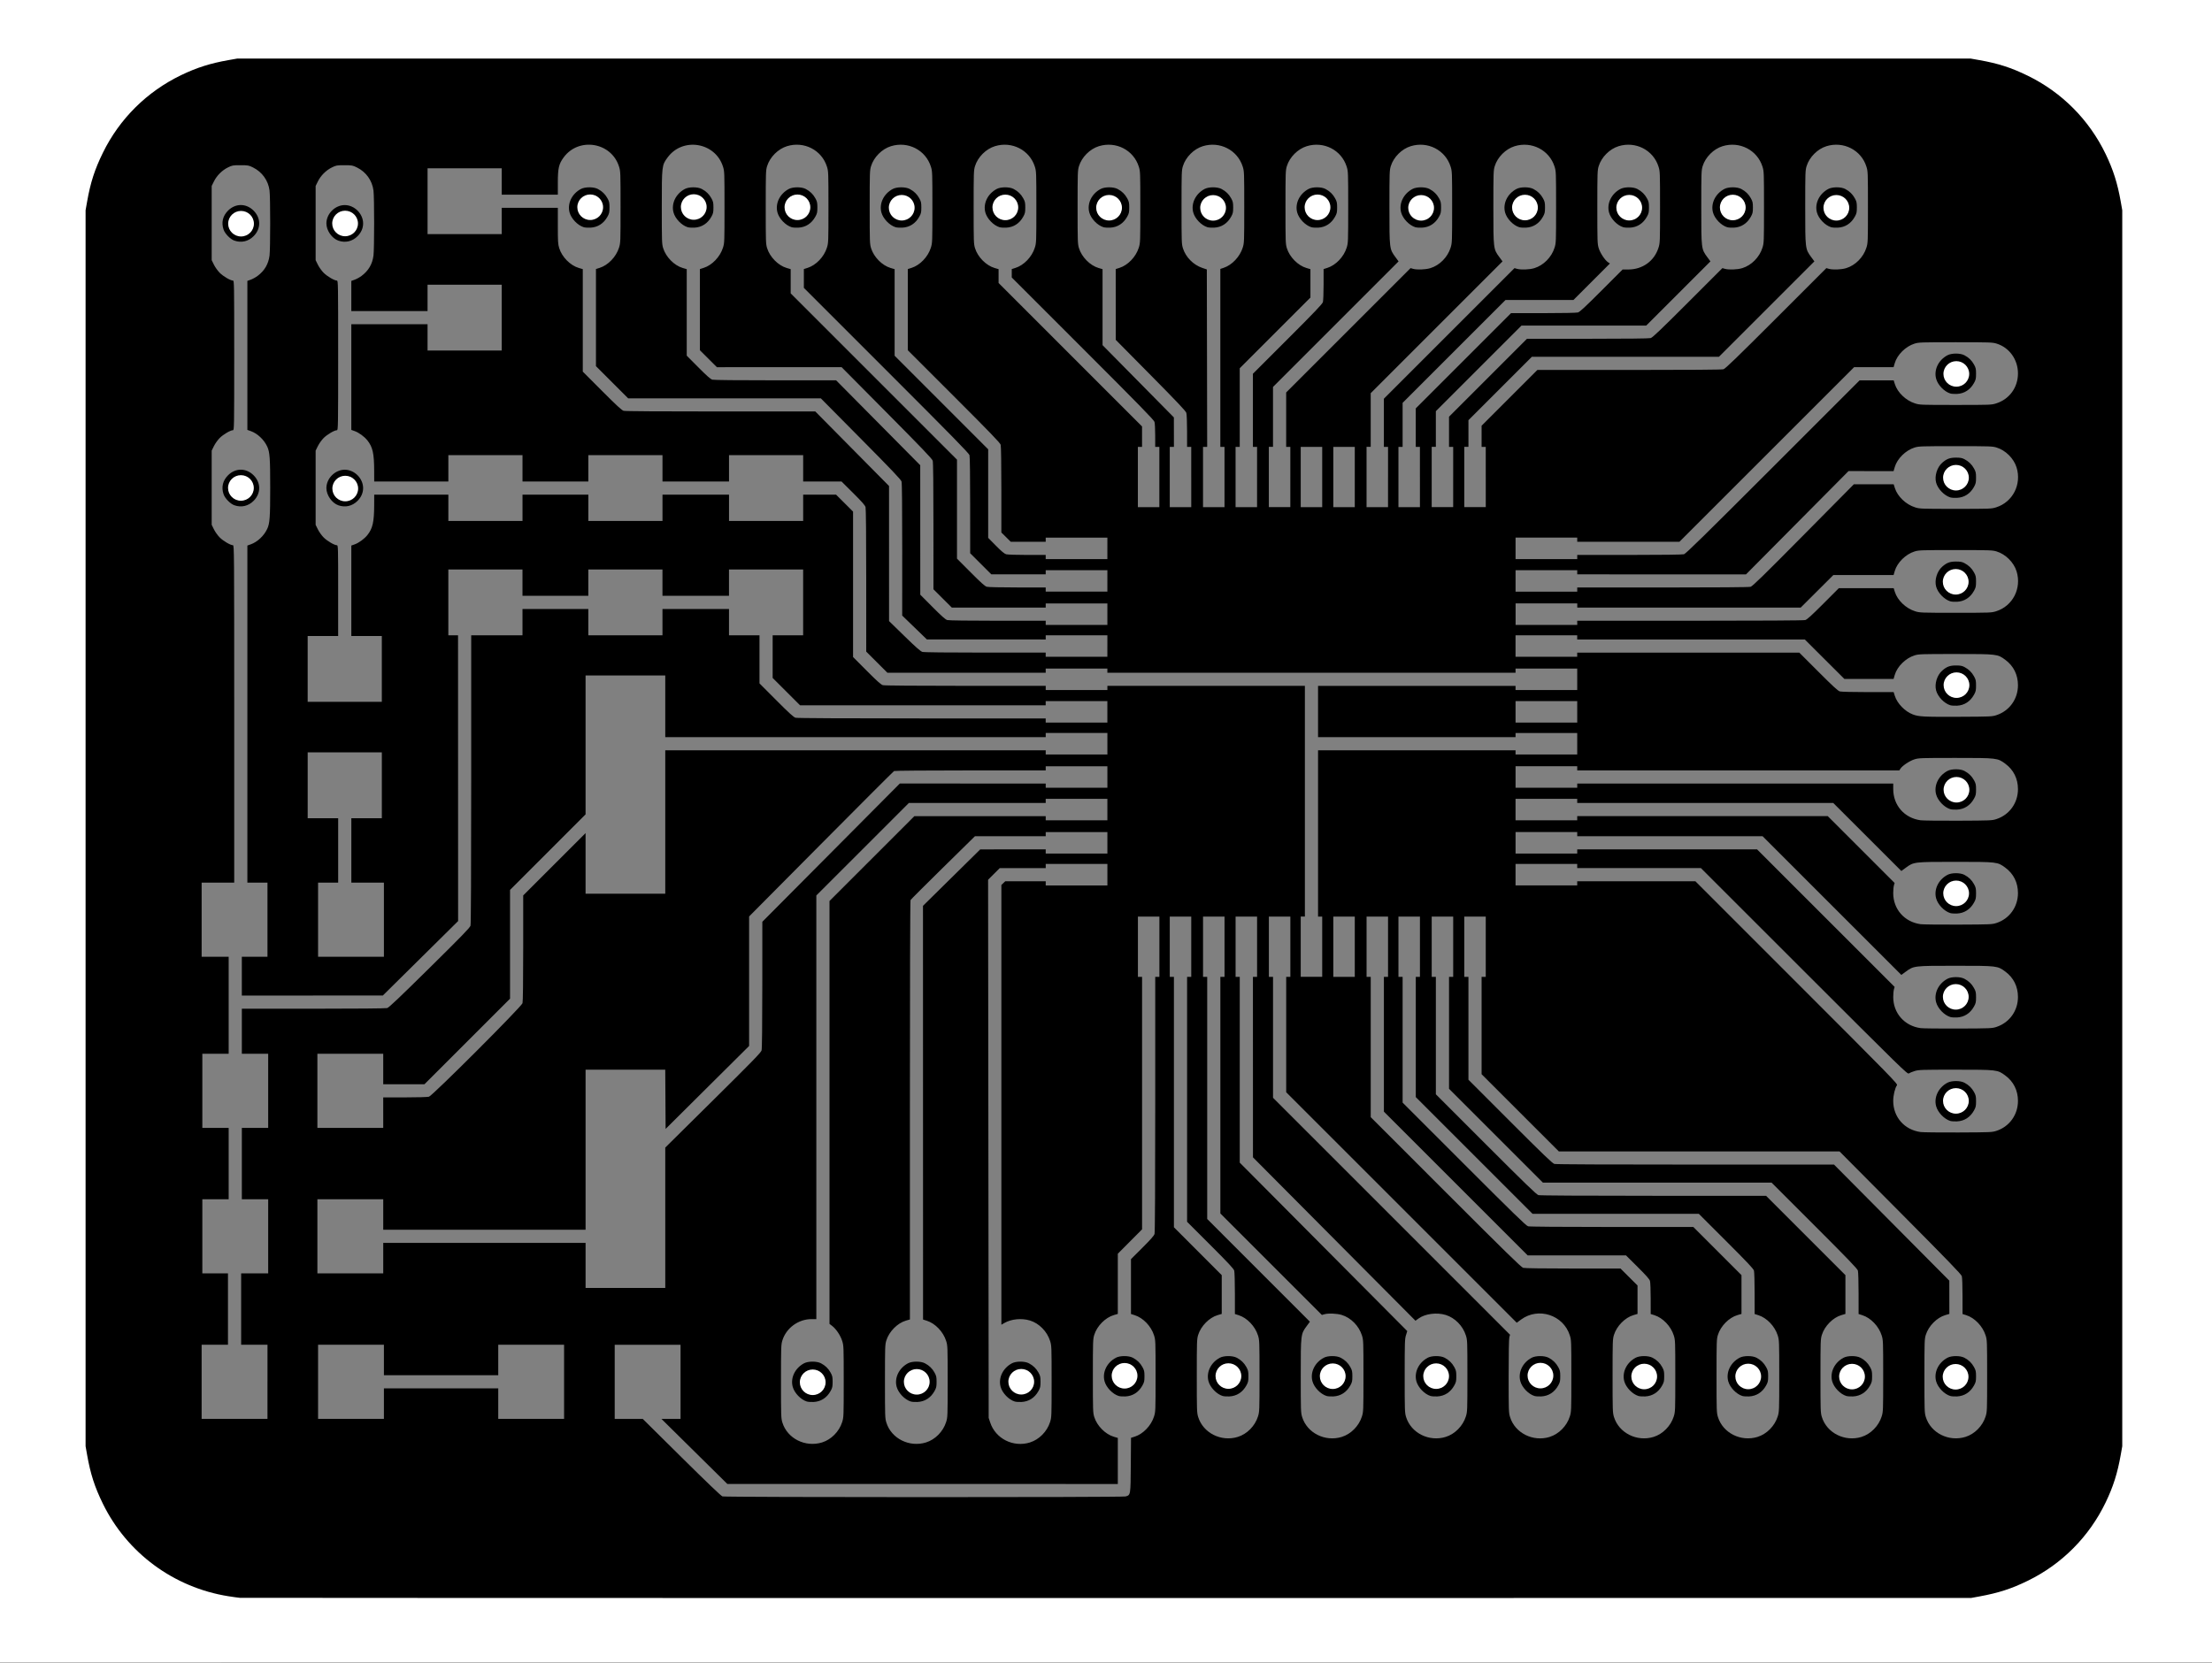 <?xml version="1.0" encoding="UTF-8" standalone="no"?>
<svg
   xmlns:dc="http://purl.org/dc/elements/1.1/"
   xmlns:cc="http://creativecommons.org/ns#"
   xmlns:rdf="http://www.w3.org/1999/02/22-rdf-syntax-ns#"
   xmlns:svg="http://www.w3.org/2000/svg"
   xmlns="http://www.w3.org/2000/svg"
   id="svg2"
   version="1.1"
   width="191.52"
   height="144"
   viewBox="0 0 191.52 144">
  <rect x="0" y="0" width="191.52" height="144" fill="#808080" stroke="none"/>
  <defs
     id="defs6" />
  <g
     id="g4406">
    <path
       id="path4151"
       d="m 0,72 0,-72 95.76,0 95.76,0 0,72 0,72 -95.76,0 L 0,144 0,72 Z m 97.456,57.597 c 0.437,-0.121 0.432,-0.092 0.452,-2.729 l 0.018,-2.348 0.318,-0.1 c 0.732,-0.231 1.424,-0.952 1.673,-1.742 0.132,-0.42 0.135,-0.484 0.135,-3.518 0,-3.034 -0.002,-3.098 -0.135,-3.518 -0.249,-0.791 -0.941,-1.512 -1.675,-1.743 l -0.32,-0.101 0,-2.375 0,-2.375 0.991,-0.989 c 0.728,-0.727 1.007,-1.045 1.05,-1.199 0.037,-0.133 0.059,-4.249 0.059,-11.235 l 3.4e-4,-11.025 0.18,0 0.18,0 0,-2.61 0,-2.61 -0.93,0 -0.93,0 0,2.61 0,2.61 0.18,0 0.18,0 0,10.933 0,10.933 -1.05,1.056 -1.05,1.056 0,2.606 0,2.606 -0.345,0.101 c -0.735,0.216 -1.458,0.946 -1.694,1.711 -0.114,0.37 -0.121,0.554 -0.121,3.558 0,3.003 0.006,3.188 0.121,3.558 0.236,0.765 0.959,1.495 1.694,1.711 l 0.345,0.101 0,1.995 0,1.995 -16.905,-0.002 -16.905,-0.002 -2.85,-2.815 -2.85,-2.815 0.825,-0.002 0.825,-0.002 0,-3.21 0,-3.21 -2.85,0 -2.85,0 0,3.21 0,3.21 1.215,0.001 1.215,0.002 3.36,3.327 c 2.208,2.186 3.422,3.346 3.54,3.383 0.262,0.082 34.611,0.086 34.906,0.004 z m -0.594,-8.698 c -0.529,-0.163 -1.082,-0.739 -1.228,-1.279 -0.209,-0.771 0.201,-1.619 0.983,-2.033 0.361,-0.192 1.105,-0.192 1.467,0 0.376,0.2 0.632,0.447 0.83,0.804 0.154,0.279 0.177,0.38 0.177,0.799 0,0.419 -0.022,0.52 -0.177,0.799 -0.325,0.587 -0.838,0.917 -1.473,0.948 -0.214,0.011 -0.475,-0.007 -0.578,-0.039 z m -25.689,4.023 c 0.796,-0.246 1.485,-0.943 1.743,-1.763 0.132,-0.42 0.135,-0.484 0.135,-3.518 0,-3.034 -0.002,-3.098 -0.135,-3.518 -0.15,-0.476 -0.526,-1.035 -0.875,-1.3 l -0.221,-0.168 0,-18.312 0,-18.312 3.675,-3.675 3.675,-3.675 5.685,0 5.685,0 0,0.18 0,0.18 2.67,0 2.67,0 0,-0.93 0,-0.93 -2.67,0 -2.67,0 0,0.18 0,0.18 -5.924,0 -5.925,0 -4.005,4.005 -4.006,4.005 0,18.345 0,18.344 -0.414,0 c -1.142,0 -2.194,0.77 -2.527,1.848 -0.112,0.363 -0.119,0.564 -0.119,3.552 0,3.003 0.006,3.188 0.121,3.558 0.428,1.386 1.988,2.169 3.432,1.723 z m -1.311,-3.543 c -0.529,-0.163 -1.082,-0.739 -1.228,-1.279 -0.209,-0.771 0.201,-1.619 0.983,-2.033 0.361,-0.192 1.105,-0.192 1.467,0 0.376,0.2 0.632,0.447 0.83,0.804 0.154,0.279 0.177,0.38 0.177,0.799 0,0.419 -0.022,0.52 -0.177,0.799 -0.325,0.587 -0.838,0.917 -1.473,0.948 -0.214,0.011 -0.475,-0.007 -0.578,-0.039 z m 10.311,3.543 c 0.796,-0.246 1.485,-0.943 1.743,-1.763 0.132,-0.42 0.135,-0.484 0.135,-3.518 0,-3.022 -0.003,-3.099 -0.133,-3.512 -0.249,-0.792 -0.943,-1.517 -1.671,-1.747 L 79.92,114.278 79.917,96.364 79.914,78.45 l 2.478,-2.444 2.478,-2.444 2.835,-0.001 2.835,-0.001 0,0.18 0,0.18 2.67,0 2.67,0 0,-0.93 0,-0.93 -2.67,0 -2.67,0 0,0.18 0,0.18 -3.064,0 -3.064,0 -2.761,2.715 c -1.519,1.493 -2.786,2.76 -2.816,2.816 -0.032,0.06 -0.054,7.497 -0.054,18.21 l 0,18.109 -0.351,0.103 c -0.732,0.215 -1.453,0.947 -1.69,1.715 -0.112,0.363 -0.119,0.564 -0.119,3.552 0,3.003 0.006,3.188 0.121,3.558 0.428,1.386 1.988,2.169 3.432,1.723 z m -1.311,-3.543 c -0.529,-0.163 -1.082,-0.739 -1.228,-1.279 -0.209,-0.771 0.201,-1.619 0.983,-2.033 0.361,-0.192 1.105,-0.192 1.467,0 0.376,0.2 0.632,0.447 0.83,0.804 0.154,0.279 0.177,0.38 0.177,0.799 0,0.419 -0.022,0.52 -0.177,0.799 -0.325,0.587 -0.838,0.917 -1.473,0.948 -0.214,0.011 -0.475,-0.007 -0.578,-0.039 z m 10.311,3.543 c 0.796,-0.246 1.485,-0.943 1.743,-1.763 0.132,-0.42 0.135,-0.484 0.135,-3.518 0,-3.022 -0.003,-3.099 -0.133,-3.512 -0.259,-0.823 -0.948,-1.523 -1.739,-1.767 -0.72,-0.222 -1.614,-0.135 -2.223,0.217 l -0.255,0.147 0,-19.041 0,-19.041 0.168,-0.161 0.168,-0.161 1.752,0 1.752,0 0,0.18 0,0.18 2.67,0 2.67,0 0,-0.93 0,-0.93 -2.67,0 -2.67,0 0,0.18 0,0.18 -1.991,0 -1.991,0 -0.504,0.504 -0.504,0.504 0.025,23.301 0.025,23.301 0.131,0.399 c 0.462,1.407 1.996,2.179 3.442,1.732 z m -1.311,-3.543 c -0.529,-0.163 -1.082,-0.739 -1.228,-1.279 -0.209,-0.771 0.201,-1.619 0.983,-2.033 0.361,-0.192 1.105,-0.192 1.467,0 0.376,0.2 0.632,0.447 0.83,0.804 0.154,0.279 0.177,0.38 0.177,0.799 0,0.419 -0.022,0.52 -0.177,0.799 -0.325,0.587 -0.838,0.917 -1.473,0.948 -0.214,0.011 -0.475,-0.007 -0.578,-0.039 z m 19.311,3.063 c 0.796,-0.246 1.485,-0.943 1.743,-1.763 0.132,-0.42 0.135,-0.484 0.135,-3.518 0,-3.022 -0.003,-3.099 -0.133,-3.512 -0.249,-0.792 -0.943,-1.517 -1.671,-1.747 l -0.326,-0.103 -6e-4,-1.774 c 0,-0.976 -0.027,-1.869 -0.059,-1.984 -0.045,-0.162 -0.522,-0.673 -2.07,-2.22 l -2.011,-2.01 0,-10.605 0,-10.605 0.18,0 0.18,0 0,-2.61 0,-2.61 -0.93,0 -0.93,0 0,2.61 0,2.61 0.18,0 0.18,0 0,10.843 0,10.843 2.07,2.073 2.07,2.073 0,1.679 0,1.679 -0.351,0.103 c -0.732,0.215 -1.453,0.947 -1.69,1.715 -0.112,0.363 -0.119,0.564 -0.119,3.552 0,3.003 0.006,3.188 0.121,3.558 0.428,1.386 1.988,2.169 3.432,1.723 z m -1.311,-3.543 c -0.529,-0.163 -1.082,-0.739 -1.228,-1.279 -0.209,-0.771 0.201,-1.619 0.983,-2.033 0.361,-0.192 1.105,-0.192 1.467,0 0.376,0.2 0.632,0.447 0.83,0.804 0.154,0.279 0.177,0.38 0.177,0.799 0,0.419 -0.022,0.52 -0.177,0.799 -0.325,0.587 -0.838,0.917 -1.473,0.948 -0.214,0.011 -0.475,-0.007 -0.578,-0.039 z m 10.311,3.543 c 0.796,-0.246 1.485,-0.943 1.743,-1.763 0.132,-0.42 0.135,-0.484 0.135,-3.518 0,-3.022 -0.003,-3.099 -0.133,-3.512 -0.259,-0.823 -0.948,-1.523 -1.739,-1.767 -0.428,-0.132 -1.166,-0.162 -1.518,-0.061 l -0.209,0.06 -4.395,-4.395 -4.395,-4.395 0,-10.245 0,-10.245 0.18,0 0.18,0 0,-2.61 0,-2.61 -0.93,0 -0.93,0 0,2.61 0,2.61 0.18,0 0.18,0 0,10.484 0,10.484 4.446,4.448 4.446,4.448 -0.275,0.374 c -0.518,0.703 -0.517,0.694 -0.517,4.323 0,3.003 0.006,3.188 0.121,3.558 0.428,1.386 1.988,2.169 3.432,1.723 z m -1.311,-3.543 c -0.529,-0.163 -1.082,-0.739 -1.228,-1.279 -0.209,-0.771 0.201,-1.619 0.983,-2.033 0.361,-0.192 1.105,-0.192 1.467,0 0.376,0.2 0.632,0.447 0.83,0.804 0.154,0.279 0.177,0.38 0.177,0.799 0,0.419 -0.022,0.52 -0.177,0.799 -0.325,0.587 -0.838,0.917 -1.473,0.948 -0.214,0.011 -0.475,-0.007 -0.578,-0.039 z m 10.311,3.543 c 0.796,-0.246 1.485,-0.943 1.743,-1.763 0.132,-0.42 0.135,-0.484 0.135,-3.518 0,-3.022 -0.003,-3.099 -0.133,-3.512 -0.259,-0.823 -0.948,-1.523 -1.739,-1.767 -0.781,-0.241 -1.783,-0.11 -2.361,0.308 l -0.263,0.19 -7.035,-7.075 -7.035,-7.075 -0.002,-7.815 -0.002,-7.815 0.18,0 0.18,0 0,-2.61 0,-2.61 -0.93,0 -0.93,0 0,2.61 0,2.61 0.18,0 0.18,0 0,8.045 0,8.045 7.251,7.293 7.251,7.293 -0.111,0.358 c -0.102,0.329 -0.111,0.609 -0.111,3.526 0,3.004 0.006,3.189 0.121,3.559 0.428,1.386 1.988,2.169 3.432,1.723 z m -1.311,-3.543 c -0.529,-0.163 -1.082,-0.739 -1.228,-1.279 -0.209,-0.771 0.201,-1.619 0.983,-2.033 0.361,-0.192 1.105,-0.192 1.467,0 0.376,0.2 0.632,0.447 0.83,0.804 0.154,0.279 0.177,0.38 0.177,0.799 0,0.419 -0.022,0.52 -0.177,0.799 -0.325,0.587 -0.838,0.917 -1.473,0.948 -0.214,0.011 -0.475,-0.007 -0.578,-0.039 z m 10.311,3.543 c 0.796,-0.246 1.485,-0.943 1.743,-1.763 0.132,-0.42 0.135,-0.484 0.135,-3.518 0,-3.022 -0.003,-3.099 -0.133,-3.512 -0.556,-1.768 -2.724,-2.472 -4.22,-1.371 l -0.374,0.276 -9.981,-9.981 -9.981,-9.981 0,-4.995 0,-4.995 0.18,0 0.18,0 0,-2.61 0,-2.61 -0.93,0 -0.93,0 0,2.61 0,2.61 0.18,0 0.18,0 0,5.235 0,5.235 10.26,10.261 10.26,10.261 -0.06,0.209 c -0.037,0.128 -0.06,1.441 -0.06,3.368 0,2.995 0.006,3.179 0.121,3.55 0.428,1.386 1.988,2.169 3.432,1.723 z m -1.311,-3.543 c -0.529,-0.163 -1.082,-0.739 -1.228,-1.279 -0.209,-0.771 0.201,-1.619 0.983,-2.033 0.361,-0.192 1.105,-0.192 1.467,0 0.376,0.2 0.632,0.447 0.83,0.804 0.154,0.279 0.177,0.38 0.177,0.799 0,0.419 -0.022,0.52 -0.177,0.799 -0.325,0.587 -0.838,0.917 -1.473,0.948 -0.214,0.011 -0.475,-0.007 -0.578,-0.039 z m 10.311,3.543 c 0.796,-0.246 1.485,-0.943 1.743,-1.763 0.132,-0.42 0.135,-0.484 0.135,-3.518 0,-3.022 -0.003,-3.099 -0.133,-3.512 -0.249,-0.792 -0.943,-1.517 -1.671,-1.747 l -0.326,-0.103 -6e-4,-1.324 c 0,-0.728 -0.027,-1.419 -0.059,-1.535 -0.044,-0.157 -0.319,-0.47 -1.069,-1.215 l -1.01,-1.004 -4.256,0 -4.256,0 -6.225,-6.225 -6.225,-6.225 0,-5.835 0,-5.835 0.18,0 0.18,0 0,-2.61 0,-2.61 -0.93,0 -0.93,0 0,2.61 0,2.61 0.18,0 0.18,0 0,6.074 0,6.074 6.495,6.497 c 5.156,5.157 6.538,6.509 6.705,6.555 0.127,0.036 1.826,0.059 4.319,0.059 l 4.109,6e-4 0.736,0.734 0.736,0.734 0,1.231 0,1.231 -0.351,0.103 c -0.732,0.215 -1.453,0.947 -1.69,1.715 -0.112,0.363 -0.119,0.564 -0.119,3.552 0,3.003 0.006,3.188 0.121,3.558 0.428,1.386 1.988,2.169 3.432,1.723 z m -1.311,-3.543 c -0.529,-0.163 -1.082,-0.739 -1.228,-1.279 -0.209,-0.771 0.201,-1.619 0.983,-2.033 0.361,-0.192 1.105,-0.192 1.467,0 0.376,0.2 0.632,0.447 0.83,0.804 0.154,0.279 0.177,0.38 0.177,0.799 0,0.419 -0.022,0.52 -0.177,0.799 -0.325,0.587 -0.838,0.917 -1.473,0.948 -0.214,0.011 -0.475,-0.007 -0.578,-0.039 z m 10.311,3.543 c 0.796,-0.246 1.485,-0.943 1.743,-1.763 0.132,-0.42 0.135,-0.484 0.135,-3.518 0,-3.022 -0.003,-3.099 -0.133,-3.512 -0.249,-0.792 -0.943,-1.517 -1.671,-1.747 l -0.326,-0.103 -6e-4,-1.774 c 0,-0.976 -0.027,-1.869 -0.059,-1.984 -0.045,-0.163 -0.587,-0.737 -2.416,-2.565 l -2.358,-2.355 -7.198,0 -7.198,0 -5.055,-5.055 -5.055,-5.055 0,-5.205 0,-5.205 0.18,0 0.18,0 0,-2.61 0,-2.61 -0.93,0 -0.93,0 0,2.61 0,2.61 0.18,0 0.18,0 0,5.444 0,5.444 5.325,5.327 c 4.215,4.217 5.369,5.339 5.535,5.385 0.131,0.037 2.853,0.059 7.26,0.059 l 7.05,6e-4 2.085,2.085 2.085,2.085 0,1.68 0,1.68 -0.351,0.103 c -0.732,0.215 -1.453,0.947 -1.69,1.715 -0.112,0.363 -0.119,0.564 -0.119,3.552 0,3.003 0.006,3.188 0.121,3.558 0.428,1.386 1.988,2.169 3.432,1.723 z m -1.311,-3.543 c -0.529,-0.163 -1.082,-0.739 -1.228,-1.279 -0.209,-0.771 0.201,-1.619 0.983,-2.033 0.361,-0.192 1.105,-0.192 1.467,0 0.376,0.2 0.632,0.447 0.83,0.804 0.154,0.279 0.177,0.38 0.177,0.799 0,0.419 -0.022,0.52 -0.177,0.799 -0.325,0.587 -0.838,0.917 -1.473,0.948 -0.214,0.011 -0.475,-0.007 -0.578,-0.039 z m 10.311,3.543 c 0.796,-0.246 1.485,-0.943 1.743,-1.763 0.132,-0.42 0.135,-0.484 0.135,-3.518 0,-3.022 -0.003,-3.099 -0.133,-3.512 -0.249,-0.792 -0.943,-1.517 -1.671,-1.747 l -0.326,-0.103 -6e-4,-1.774 c 0,-0.976 -0.027,-1.869 -0.059,-1.984 -0.046,-0.165 -0.851,-1.002 -3.766,-3.915 l -3.707,-3.705 -9.899,0 -9.899,0 -4.065,-4.065 -4.065,-4.065 0,-4.845 0,-4.845 0.18,0 0.18,0 0,-2.61 0,-2.61 -0.93,0 -0.93,0 0,2.61 0,2.61 0.18,0 0.18,0 0,5.084 0,5.084 4.335,4.337 c 3.419,3.421 4.379,4.349 4.545,4.396 0.133,0.037 3.799,0.059 9.96,0.059 l 9.75,6e-4 3.435,3.435 3.435,3.435 0,1.68 0,1.68 -0.351,0.103 c -0.732,0.215 -1.453,0.947 -1.69,1.715 -0.112,0.363 -0.119,0.564 -0.119,3.552 0,3.003 0.006,3.188 0.121,3.558 0.428,1.386 1.988,2.169 3.432,1.723 z m -1.311,-3.543 c -0.529,-0.163 -1.082,-0.739 -1.228,-1.279 -0.209,-0.771 0.201,-1.619 0.983,-2.033 0.361,-0.192 1.105,-0.192 1.467,0 0.376,0.2 0.632,0.447 0.83,0.804 0.154,0.279 0.177,0.38 0.177,0.799 0,0.419 -0.022,0.52 -0.177,0.799 -0.325,0.587 -0.838,0.917 -1.473,0.948 -0.214,0.011 -0.475,-0.007 -0.578,-0.039 z m 10.311,3.543 c 0.796,-0.246 1.485,-0.943 1.743,-1.763 0.132,-0.42 0.135,-0.484 0.135,-3.518 0,-3.022 -0.003,-3.099 -0.133,-3.512 -0.249,-0.792 -0.943,-1.517 -1.671,-1.747 l -0.326,-0.103 -6e-4,-1.534 c 0,-0.875 -0.027,-1.624 -0.062,-1.744 -0.048,-0.163 -1.238,-1.394 -5.325,-5.507 l -5.263,-5.297 -12.15,0.001 -12.15,0.002 -3.345,-3.345 -3.345,-3.345 0,-4.215 0,-4.215 0.18,0 0.18,0 0,-2.61 0,-2.61 -0.93,0 -0.93,0 0,2.61 0,2.61 0.18,0 0.18,0 0,4.454 0,4.454 3.615,3.617 c 2.84,2.842 3.66,3.63 3.825,3.676 0.134,0.037 4.58,0.058 12.21,0.056 l 12,-0.003 4.993,5.028 4.993,5.028 0.002,1.44 0.002,1.44 -0.351,0.103 c -0.732,0.215 -1.453,0.947 -1.69,1.715 -0.112,0.363 -0.119,0.564 -0.119,3.552 0,3.003 0.006,3.188 0.121,3.558 0.428,1.386 1.988,2.169 3.432,1.723 z m -1.311,-3.543 c -0.529,-0.163 -1.082,-0.739 -1.228,-1.279 -0.209,-0.771 0.201,-1.619 0.983,-2.033 0.361,-0.192 1.105,-0.192 1.467,0 0.376,0.2 0.632,0.447 0.83,0.804 0.154,0.279 0.177,0.38 0.177,0.799 0,0.419 -0.022,0.52 -0.177,0.799 -0.325,0.587 -0.838,0.917 -1.473,0.948 -0.214,0.011 -0.475,-0.007 -0.578,-0.039 z M 23.16,119.67 l 0,-3.21 -1.14,0 -1.14,0 0,-3.09 0,-3.09 1.17,0 1.17,0 0,-3.21 0,-3.21 -1.14,0 -1.14,0 0,-3.09 0,-3.09 1.14,0 1.14,0 0,-3.21 0,-3.21 -1.14,0 -1.14,0 0,-1.95 0,-1.95 6.195,0 c 3.695,0 6.275,-0.023 6.392,-0.057 0.145,-0.042 1.115,-0.962 3.674,-3.489 2.801,-2.765 3.489,-3.475 3.537,-3.648 0.039,-0.141 0.06,-4.564 0.06,-12.681 l 3.3e-4,-12.465 2.22,0 2.22,0 0,-1.14 0,-1.14 2.85,0 2.85,0 0,1.14 0,1.14 3.21,0 3.21,0 0,-1.14 0,-1.14 2.88,0 2.88,0 0,1.14 0,1.14 1.32,0 1.32,0 0,2.082 0,2.082 1.455,1.459 c 1.105,1.109 1.505,1.473 1.665,1.517 0.133,0.037 4.159,0.059 10.935,0.059 l 10.725,6e-4 0,0.18 0,0.18 2.67,0 2.67,0 0,-0.93 0,-0.93 -2.67,0 -2.67,0 0,0.18 0,0.18 -10.634,0 -10.634,0 -1.186,-1.184 -1.186,-1.184 0,-1.846 0,-1.846 1.32,0 1.32,0 0,-2.85 0,-2.85 -3.21,0 -3.21,0 0,1.14 0,1.14 -2.88,0 -2.88,0 0,-1.14 0,-1.14 -3.21,0 -3.21,0 0,1.14 0,1.14 -2.85,0 -2.85,0 0,-1.14 0,-1.14 -3.21,0 -3.21,0 0,2.85 0,2.85 0.42,0 0.42,0 0.003,12.375 0.003,12.375 -3.258,3.223 -3.258,3.223 -6.105,0.002 -6.105,10e-4 0,-1.68 0,-1.68 1.11,0 1.11,0 0,-3.21 0,-3.21 -0.87,0 -0.87,0 0,-14.596 0,-14.596 0.295,-0.105 c 0.577,-0.205 1.145,-0.739 1.424,-1.34 0.219,-0.472 0.258,-1.002 0.258,-3.563 0,-2.561 -0.038,-3.091 -0.258,-3.563 -0.279,-0.601 -0.846,-1.135 -1.424,-1.34 l -0.295,-0.105 0,-6.452 0,-6.452 0.295,-0.105 c 0.162,-0.058 0.431,-0.207 0.596,-0.331 0.598,-0.449 0.932,-1.021 1.028,-1.759 0.075,-0.578 0.075,-5.05 -3.6e-4,-5.633 -0.111,-0.866 -0.643,-1.608 -1.432,-1.996 -0.375,-0.185 -0.427,-0.194 -1.087,-0.194 -0.659,0 -0.711,0.009 -1.087,0.194 -0.504,0.248 -0.961,0.706 -1.209,1.209 l -0.194,0.394 0,3.213 0,3.213 0.194,0.394 c 0.107,0.218 0.332,0.532 0.503,0.703 0.305,0.305 0.928,0.67 1.143,0.67 0.107,0 0.11,0.227 0.11,6.48 0,6.253 -0.004,6.48 -0.11,6.48 -0.215,0 -0.838,0.366 -1.143,0.67 -0.171,0.171 -0.395,0.485 -0.503,0.703 l -0.194,0.394 0,3.213 0,3.213 0.194,0.394 c 0.107,0.218 0.332,0.532 0.503,0.703 0.305,0.305 0.928,0.67 1.143,0.67 0.107,0 0.11,0.463 0.11,14.61 l 0,14.61 -1.41,0 -1.41,0 0,3.21 0,3.21 1.17,0 1.17,0 0,4.2 0,4.2 -1.14,0 -1.14,0 0,3.21 0,3.21 1.14,0 1.14,0 0,3.09 0,3.09 -1.14,0 -1.14,0 0,3.21 0,3.21 1.11,0 1.11,0 0,3.09 0,3.09 -1.14,0 -1.14,0 0,3.21 0,3.21 2.85,0 2.85,0 0,-3.21 z M 20.292,43.759 c -0.351,-0.124 -0.812,-0.595 -0.935,-0.956 -0.207,-0.608 -0.072,-1.183 0.386,-1.641 0.646,-0.646 1.569,-0.646 2.214,0 0.646,0.646 0.646,1.569 0,2.214 -0.455,0.455 -1.063,0.595 -1.665,0.382 z m 0,-22.92 c -0.351,-0.124 -0.812,-0.595 -0.935,-0.956 -0.207,-0.608 -0.072,-1.183 0.386,-1.641 0.646,-0.646 1.569,-0.646 2.214,0 0.646,0.646 0.646,1.569 0,2.214 -0.455,0.455 -1.063,0.595 -1.665,0.382 z M 33.24,121.56 l 0,-1.32 4.95,0 4.95,0 0,1.32 0,1.32 2.85,0 2.85,0 0,-3.21 0,-3.21 -2.85,0 -2.85,0 0,1.32 0,1.32 -4.95,0 -4.95,0 0,-1.32 0,-1.32 -2.85,0 -2.85,0 0,3.21 0,3.21 2.85,0 2.85,0 0,-1.32 z m 24.36,-16.098 0,-6.078 4.138,-4.095 c 3.399,-3.363 4.149,-4.135 4.2,-4.317 0.04,-0.144 0.062,-2.139 0.064,-5.682 l 0.002,-5.46 5.953,-5.988 5.953,-5.988 6.315,0.003 6.315,0.003 0,0.18 0,0.18 2.67,0 2.67,0 0,-0.93 0,-0.93 -2.67,0 -2.67,0 0,0.18 0,0.18 -6.514,0 c -3.771,0 -6.556,0.023 -6.615,0.054 -0.056,0.03 -2.902,2.876 -6.326,6.325 l -6.225,6.27 0,5.607 0,5.607 -3.615,3.593 -3.615,3.593 -0.016,-2.565 -0.016,-2.565 -3.449,0 -3.449,0 0,6.93 0,6.93 -8.76,0 -8.76,0 0,-1.32 0,-1.32 -2.85,0 -2.85,0 0,3.21 0,3.21 2.85,0 2.85,0 0,-1.32 0,-1.32 8.76,0 8.76,0 0,1.95 0,1.95 3.45,0 3.45,0 0,-6.078 z m 115.269,-7.53 c 1.119,-0.371 1.851,-1.396 1.851,-2.591 0,-0.901 -0.384,-1.673 -1.093,-2.195 C 172.942,92.641 172.936,92.64 169.32,92.64 c -2.98,0 -3.19,0.007 -3.55,0.118 -0.21,0.065 -0.436,0.158 -0.501,0.207 -0.113,0.085 -0.579,-0.371 -9.06,-8.848 l -8.94,-8.937 -5.355,0 -5.355,0 0,-0.18 0,-0.18 -2.67,0 -2.67,0 0,0.93 0,0.93 2.67,0 2.67,0 0,-0.18 0,-0.18 5.115,0 5.115,0 8.772,8.775 c 8.322,8.325 8.768,8.781 8.683,8.894 -0.171,0.229 -0.325,0.869 -0.325,1.351 0,1.405 0.968,2.508 2.369,2.7 0.198,0.027 1.67,0.044 3.271,0.037 2.823,-0.012 2.922,-0.017 3.309,-0.145 z m -4.007,-0.853 c -0.529,-0.163 -1.082,-0.739 -1.228,-1.279 -0.209,-0.771 0.201,-1.619 0.983,-2.033 0.361,-0.192 1.105,-0.192 1.467,0 0.376,0.2 0.632,0.447 0.83,0.804 0.154,0.279 0.177,0.38 0.177,0.799 0,0.419 -0.022,0.52 -0.177,0.799 -0.325,0.587 -0.838,0.917 -1.473,0.948 -0.214,0.011 -0.475,-0.007 -0.578,-0.039 z M 33.18,96.36 l 0,-1.32 1.875,-6e-4 c 1.039,0 1.969,-0.026 2.085,-0.059 0.305,-0.085 8.012,-7.793 8.1,-8.1 0.038,-0.132 0.06,-1.905 0.06,-4.77 l 0,-4.561 2.7,-2.7 2.7,-2.7 0,2.625 0,2.625 3.45,0 3.45,0 0,-6.21 0,-6.21 16.47,0 16.47,0 0,0.18 0,0.18 2.67,0 2.67,0 0,-0.93 0,-0.93 -2.67,0 -2.67,0 0,0.18 0,0.18 -16.47,0 -16.47,0 0,-2.67 0,-2.67 -3.45,0 -3.45,0 0,6.014 0,6.014 -3.27,3.272 -3.27,3.272 0,4.709 0,4.709 -3.705,3.705 -3.705,3.705 -1.785,0 -1.785,0 0,-1.32 0,-1.32 -2.85,0 -2.85,0 0,3.21 0,3.21 2.85,0 2.85,0 0,-1.32 z m 139.689,-7.429 c 1.119,-0.371 1.851,-1.396 1.851,-2.591 0,-0.901 -0.384,-1.673 -1.093,-2.195 C 172.942,83.641 172.936,83.64 169.32,83.64 c -3.629,0 -3.619,-0.001 -4.323,0.517 l -0.374,0.275 -6.007,-6.006 -6.007,-6.006 -8.024,0 -8.024,0 0,-0.18 0,-0.18 -2.67,0 -2.67,0 0,0.93 0,0.93 2.67,0 2.67,0 0,-0.18 0,-0.18 7.785,0 7.785,0 5.955,5.955 5.955,5.955 -0.06,0.209 c -0.033,0.115 -0.06,0.416 -0.06,0.669 0,1.396 0.972,2.5 2.369,2.692 0.198,0.027 1.67,0.044 3.271,0.037 2.823,-0.012 2.922,-0.017 3.309,-0.145 z m -4.007,-0.853 c -0.529,-0.163 -1.082,-0.739 -1.228,-1.279 -0.209,-0.771 0.201,-1.619 0.983,-2.033 0.361,-0.192 1.105,-0.192 1.467,0 0.376,0.2 0.632,0.447 0.83,0.804 0.154,0.279 0.177,0.38 0.177,0.799 0,0.419 -0.022,0.52 -0.177,0.799 -0.325,0.587 -0.838,0.917 -1.473,0.948 -0.214,0.011 -0.475,-0.007 -0.578,-0.039 z M 114.48,81.99 l 0,-2.61 -0.18,0 -0.18,0 0,-7.2 0,-7.2 8.55,0 8.55,0 0,0.18 0,0.18 2.67,0 2.67,0 0,-0.93 0,-0.93 -2.67,0 -2.67,0 0,0.18 0,0.18 -8.55,0 -8.55,0 0,-2.22 0,-2.22 8.55,0 8.55,0 0,0.18 0,0.18 2.67,0 2.67,0 0,-0.93 0,-0.93 -2.67,0 -2.67,0 0,0.18 0,0.18 -17.67,0 -17.67,0 0,-0.18 0,-0.18 -2.67,0 -2.67,0 0,0.18 0,0.18 -6.854,0 -6.854,0 L 75.916,57.346 75,56.431 l -6e-4,-6.151 c 0,-3.826 -0.022,-6.231 -0.059,-6.362 -0.044,-0.157 -0.319,-0.47 -1.069,-1.215 L 72.862,41.7 l -1.661,0 -1.661,0 0,-1.14 0,-1.14 -3.21,0 -3.21,0 0,1.14 0,1.14 -2.88,0 -2.88,0 0,-1.14 0,-1.14 -3.21,0 -3.21,0 0,1.14 0,1.14 -2.85,0 -2.85,0 0,-1.14 0,-1.14 -3.21,0 -3.21,0 0,1.14 0,1.14 -3.21,0 -3.21,0 -0.002,-0.915 c -0.003,-1.518 -0.128,-2.075 -0.594,-2.653 -0.261,-0.324 -0.734,-0.669 -1.09,-0.796 l -0.295,-0.105 0,-4.576 0,-4.576 3.3,0 3.3,0 0,1.14 0,1.14 3.21,0 3.21,0 0,-2.85 0,-2.85 -3.21,0 -3.21,0 0,1.14 0,1.14 -3.3,0 -3.3,0 0,-1.306 0,-1.306 0.295,-0.105 c 0.162,-0.058 0.431,-0.207 0.596,-0.331 0.598,-0.449 0.932,-1.021 1.028,-1.759 0.075,-0.578 0.075,-5.05 -3.6e-4,-5.633 -0.111,-0.866 -0.643,-1.608 -1.432,-1.996 -0.375,-0.185 -0.427,-0.194 -1.087,-0.194 -0.659,0 -0.711,0.009 -1.087,0.194 -0.504,0.248 -0.961,0.706 -1.209,1.209 l -0.194,0.394 0,3.213 0,3.213 0.194,0.394 c 0.107,0.218 0.332,0.532 0.503,0.703 0.305,0.305 0.928,0.67 1.143,0.67 0.107,0 0.11,0.227 0.11,6.48 0,6.253 -0.004,6.48 -0.11,6.48 -0.215,0 -0.838,0.366 -1.143,0.67 -0.171,0.171 -0.395,0.485 -0.503,0.703 l -0.194,0.394 0,3.213 0,3.213 0.194,0.394 c 0.107,0.218 0.332,0.532 0.503,0.703 0.305,0.305 0.928,0.67 1.143,0.67 0.106,0 0.11,0.154 0.11,3.93 l 0,3.93 -1.32,0 -1.32,0 0,2.85 0,2.85 3.21,0 3.21,0 0,-2.85 0,-2.85 -1.32,0 -1.32,0 0,-3.916 0,-3.916 0.295,-0.105 c 0.355,-0.126 0.828,-0.472 1.09,-0.796 0.463,-0.575 0.59,-1.136 0.594,-2.623 l 0.002,-0.885 3.21,0 3.21,0 0,1.14 0,1.14 3.21,0 3.21,0 0,-1.14 0,-1.14 2.85,0 2.85,0 0,1.14 0,1.14 3.21,0 3.21,0 0,-1.14 0,-1.14 2.88,0 2.88,0 0,1.14 0,1.14 3.21,0 3.21,0 0,-1.14 0,-1.14 1.424,0 1.424,0 0.736,0.734 0.736,0.734 0,6.297 0,6.297 1.184,1.189 c 0.889,0.893 1.237,1.204 1.395,1.248 0.132,0.037 2.822,0.059 7.156,0.059 l 6.945,3.3e-4 0,0.18 0,0.18 2.67,0 2.67,0 0,-0.18 0,-0.18 8.55,0 8.55,0 0,9.99 0,9.99 -0.18,0 -0.18,0 0,2.61 0,2.61 0.93,0 0.93,0 0,-2.61 z M 29.292,43.759 C 28.735,43.562 28.26,42.877 28.26,42.27 c 0,-0.839 0.751,-1.59 1.59,-1.59 0.839,0 1.59,0.751 1.59,1.59 0,0.409 -0.166,0.791 -0.483,1.107 -0.455,0.455 -1.063,0.595 -1.665,0.382 z m 0,-22.92 C 28.735,20.642 28.26,19.957 28.26,19.35 c 0,-0.839 0.751,-1.59 1.59,-1.59 0.839,0 1.59,0.751 1.59,1.59 0,0.409 -0.166,0.791 -0.483,1.107 -0.455,0.455 -1.063,0.595 -1.665,0.382 z M 117.3,81.99 l 0,-2.61 -0.93,0 -0.93,0 0,2.61 0,2.61 0.93,0 0.93,0 0,-2.61 z m -84.06,-2.34 0,-3.21 -1.41,0 -1.41,0 0,-2.79 0,-2.79 1.32,0 1.32,0 0,-2.85 0,-2.85 -3.21,0 -3.21,0 0,2.85 0,2.85 1.32,0 1.32,0 0,2.79 0,2.79 -0.87,0 -0.87,0 0,3.21 0,3.21 2.85,0 2.85,0 0,-3.21 z m 139.629,0.281 C 173.988,79.56 174.72,78.535 174.72,77.34 c 0,-0.901 -0.384,-1.673 -1.093,-2.195 C 172.942,74.641 172.936,74.64 169.32,74.64 c -3.629,0 -3.619,-0.001 -4.323,0.517 l -0.374,0.275 -2.948,-2.946 -2.948,-2.946 -11.084,0 -11.084,0 0,-0.18 0,-0.18 -2.67,0 -2.67,0 0,0.93 0,0.93 2.67,0 2.67,0 0,-0.18 0,-0.18 10.845,0 10.845,0 2.895,2.895 2.895,2.895 -0.06,0.209 c -0.033,0.115 -0.06,0.416 -0.06,0.668 0,1.396 0.972,2.5 2.369,2.692 0.198,0.027 1.67,0.044 3.271,0.037 2.823,-0.012 2.922,-0.017 3.309,-0.145 z m -4.007,-0.853 c -0.529,-0.163 -1.082,-0.739 -1.228,-1.279 -0.209,-0.771 0.201,-1.619 0.983,-2.033 0.361,-0.192 1.105,-0.192 1.467,0 0.376,0.2 0.632,0.447 0.83,0.804 0.154,0.279 0.177,0.38 0.177,0.799 0,0.419 -0.022,0.52 -0.177,0.799 -0.325,0.587 -0.838,0.917 -1.473,0.948 -0.214,0.011 -0.475,-0.007 -0.578,-0.039 z m 4.007,-8.147 C 173.988,70.56 174.72,69.535 174.72,68.34 c 0,-0.901 -0.384,-1.673 -1.093,-2.195 C 172.942,65.641 172.936,65.64 169.32,65.64 c -3.003,0 -3.188,0.006 -3.558,0.121 -0.415,0.128 -1.046,0.547 -1.216,0.807 l -0.1,0.152 -13.943,0 -13.943,0 0,-0.18 0,-0.18 -2.67,0 -2.67,0 0,0.93 0,0.93 2.67,0 2.67,0 0,-0.18 0,-0.18 13.68,0 13.68,0 0,0.474 c 0,1.412 0.965,2.514 2.369,2.706 0.198,0.027 1.67,0.044 3.271,0.037 2.823,-0.012 2.922,-0.017 3.309,-0.145 z m -4.007,-0.853 c -0.529,-0.163 -1.082,-0.739 -1.228,-1.279 -0.209,-0.771 0.201,-1.619 0.983,-2.033 0.361,-0.192 1.105,-0.192 1.467,0 0.376,0.2 0.632,0.447 0.83,0.804 0.154,0.279 0.177,0.38 0.177,0.799 0,0.419 -0.022,0.52 -0.177,0.799 -0.325,0.587 -0.838,0.917 -1.473,0.948 -0.214,0.011 -0.475,-0.007 -0.578,-0.039 z M 136.56,61.65 l 0,-0.93 -2.67,0 -2.67,0 0,0.93 0,0.93 2.67,0 2.67,0 0,-0.93 z m 36.309,0.281 c 1.119,-0.371 1.851,-1.396 1.851,-2.591 0,-0.901 -0.384,-1.673 -1.093,-2.195 C 172.942,56.641 172.936,56.64 169.32,56.64 c -2.988,0 -3.189,0.007 -3.552,0.119 -0.768,0.237 -1.5,0.959 -1.715,1.69 l -0.103,0.351 -2.129,6e-5 -2.129,6e-5 -1.714,-1.71 -1.714,-1.71 -9.853,0 -9.853,0 0,-0.18 0,-0.18 -2.67,0 -2.67,0 0,0.93 0,0.93 2.67,0 2.67,0 0,-0.18 0,-0.18 9.615,0 9.615,0 1.65,1.651 c 1.257,1.258 1.7,1.665 1.86,1.71 0.119,0.033 1.169,0.059 2.434,0.059 l 2.224,3.6e-4 0.103,0.326 c 0.208,0.661 0.872,1.346 1.555,1.606 0.52,0.197 0.917,0.218 3.944,0.205 2.823,-0.012 2.922,-0.017 3.309,-0.145 z m -4.007,-0.853 c -0.529,-0.163 -1.082,-0.739 -1.228,-1.279 -0.154,-0.569 0.079,-1.328 0.529,-1.723 0.39,-0.342 0.662,-0.444 1.187,-0.444 0.382,0 0.532,0.028 0.733,0.134 0.376,0.2 0.632,0.447 0.83,0.804 0.154,0.279 0.177,0.38 0.177,0.799 0,0.419 -0.022,0.52 -0.177,0.799 -0.325,0.587 -0.838,0.917 -1.473,0.948 -0.214,0.011 -0.475,-0.007 -0.578,-0.039 z M 95.88,55.95 l 0,-0.93 -2.67,0 -2.67,0 0,0.18 0,0.18 -5.145,-0.002 -5.145,-10e-4 -1.068,-1.034 -1.068,-1.034 0.002,-5.7 c 0.001,-3.732 -0.019,-5.772 -0.059,-5.91 -0.047,-0.161 -0.865,-1.021 -3.525,-3.706 l -3.463,-3.496 -8.34,0.001 -8.34,10e-4 -1.395,-1.395 -1.395,-1.395 0,-4.205 0,-4.205 0.32,-0.101 c 0.734,-0.231 1.426,-0.952 1.675,-1.743 0.132,-0.42 0.135,-0.484 0.135,-3.518 0,-3.034 -0.002,-3.098 -0.135,-3.518 -0.661,-2.103 -3.481,-2.568 -4.79,-0.789 -0.419,0.569 -0.505,0.941 -0.505,2.183 l 0,1.044 -2.43,0 -2.43,0 0,-1.14 0,-1.14 -3.21,0 -3.21,0 0,2.85 0,2.85 3.21,0 3.21,0 0,-1.14 0,-1.14 2.43,0 2.43,0 0,1.554 c 0,1.38 0.013,1.597 0.119,1.939 0.237,0.768 0.959,1.5 1.69,1.715 l 0.351,0.103 6e-5,4.438 6e-5,4.438 1.665,1.669 c 1.273,1.276 1.714,1.682 1.875,1.727 0.132,0.037 3.267,0.058 8.4,0.056 l 8.19,-0.002 3.193,3.228 3.193,3.228 9e-4,5.85 9e-4,5.85 1.336,1.303 c 0.971,0.947 1.393,1.32 1.546,1.365 0.136,0.04 2.063,0.061 5.445,0.062 l 5.235,3.2e-4 0,0.18 0,0.18 2.67,0 2.67,0 0,-0.93 z M 50.542,19.678 c -0.529,-0.163 -1.082,-0.739 -1.228,-1.279 -0.209,-0.771 0.201,-1.619 0.983,-2.033 0.361,-0.192 1.105,-0.192 1.467,0 0.376,0.2 0.632,0.447 0.83,0.804 0.154,0.279 0.177,0.38 0.177,0.799 0,0.419 -0.022,0.52 -0.177,0.799 -0.325,0.587 -0.838,0.917 -1.473,0.948 -0.214,0.011 -0.475,-0.007 -0.578,-0.039 z M 95.88,53.19 l 0,-0.93 -2.67,0 -2.67,0 0,0.18 0,0.18 -4.064,0 -4.064,0 -0.796,-0.794 -0.796,-0.794 -6e-4,-5.461 c 0,-3.565 -0.022,-5.534 -0.062,-5.671 -0.048,-0.162 -0.959,-1.115 -3.975,-4.156 l -3.913,-3.946 -5.399,10e-4 -5.399,0.001 -0.736,-0.734 -0.736,-0.734 0,-3.515 0,-3.515 0.326,-0.103 c 0.728,-0.23 1.422,-0.955 1.671,-1.747 0.13,-0.413 0.133,-0.49 0.133,-3.512 0,-3.022 -0.003,-3.099 -0.133,-3.512 -0.663,-2.108 -3.481,-2.576 -4.792,-0.795 -0.504,0.686 -0.505,0.691 -0.505,4.307 0,2.988 0.007,3.189 0.119,3.552 0.237,0.768 0.959,1.5 1.69,1.715 l 0.351,0.103 6e-5,3.746 6e-5,3.746 1.004,1.01 c 0.745,0.75 1.058,1.025 1.215,1.069 0.131,0.036 2.213,0.058 5.461,0.056 l 5.25,-0.003 3.643,3.678 3.643,3.678 0.002,5.606 0.002,5.606 1.064,1.07 c 0.793,0.797 1.118,1.085 1.275,1.128 0.128,0.036 1.844,0.059 4.366,0.059 l 4.155,3.7e-4 0,0.18 0,0.18 2.67,0 2.67,0 0,-0.93 z M 59.542,19.678 c -0.529,-0.163 -1.082,-0.739 -1.228,-1.279 -0.209,-0.771 0.201,-1.619 0.983,-2.033 0.361,-0.192 1.105,-0.192 1.467,0 0.376,0.2 0.632,0.447 0.83,0.804 0.154,0.279 0.177,0.38 0.177,0.799 0,0.419 -0.022,0.52 -0.177,0.799 -0.325,0.587 -0.838,0.917 -1.473,0.948 -0.214,0.011 -0.475,-0.007 -0.578,-0.039 z M 136.56,53.94 l 0,-0.18 9.765,-3.6e-4 c 6.174,-2.4e-4 9.842,-0.022 9.975,-0.059 0.158,-0.044 0.544,-0.393 1.56,-1.41 l 1.349,-1.351 2.375,0 2.375,0 0.103,0.326 c 0.23,0.728 0.955,1.422 1.747,1.671 0.413,0.13 0.49,0.133 3.512,0.133 3.022,0 3.099,-0.003 3.512,-0.133 1.437,-0.452 2.221,-1.985 1.767,-3.455 -0.24,-0.778 -0.945,-1.482 -1.727,-1.723 -0.363,-0.112 -0.564,-0.119 -3.552,-0.119 -2.988,0 -3.189,0.007 -3.552,0.119 -0.768,0.237 -1.5,0.959 -1.715,1.69 l -0.103,0.351 -2.607,7e-5 -2.607,5e-5 -1.414,1.41 -1.414,1.41 -9.673,0 -9.673,0 0,-0.18 0,-0.18 -2.67,0 -2.67,0 0,0.93 0,0.93 2.67,0 2.67,0 0,-0.18 z m 32.302,-1.862 c -0.529,-0.163 -1.082,-0.739 -1.228,-1.279 -0.154,-0.569 0.079,-1.328 0.529,-1.723 0.39,-0.342 0.662,-0.444 1.187,-0.444 0.382,0 0.532,0.028 0.733,0.134 0.376,0.2 0.632,0.447 0.83,0.804 0.154,0.279 0.177,0.38 0.177,0.799 0,0.419 -0.022,0.52 -0.177,0.799 -0.325,0.587 -0.838,0.917 -1.473,0.948 -0.214,0.011 -0.475,-0.007 -0.578,-0.039 z M 95.88,50.31 l 0,-0.93 -2.67,0 -2.67,0 0,0.18 0,0.18 -2.354,0 -2.354,0 L 84.916,48.826 84,47.911 l -6e-4,-4.141 c 0,-2.519 -0.023,-4.223 -0.059,-4.351 -0.047,-0.167 -1.527,-1.678 -7.2,-7.35 l -7.141,-7.14 0,-0.814 0,-0.814 0.32,-0.101 c 0.734,-0.231 1.426,-0.952 1.675,-1.743 0.132,-0.42 0.135,-0.484 0.135,-3.518 0,-3.022 -0.003,-3.099 -0.133,-3.512 -0.452,-1.437 -1.985,-2.221 -3.455,-1.767 -0.778,0.24 -1.482,0.945 -1.723,1.727 -0.112,0.363 -0.119,0.564 -0.119,3.552 0,2.988 0.007,3.189 0.119,3.552 0.237,0.768 0.959,1.5 1.69,1.715 l 0.351,0.103 0,1.049 0,1.049 7.2,7.201 7.2,7.201 0,4.286 0,4.286 1.184,1.189 c 0.889,0.893 1.237,1.204 1.395,1.248 0.121,0.034 1.25,0.059 2.656,0.059 l 2.445,3.3e-4 0,0.18 0,0.18 2.67,0 2.67,0 0,-0.93 z M 68.542,19.678 c -0.529,-0.163 -1.082,-0.739 -1.228,-1.279 -0.209,-0.771 0.201,-1.619 0.983,-2.033 0.361,-0.192 1.105,-0.192 1.467,0 0.376,0.2 0.632,0.447 0.83,0.804 0.154,0.279 0.177,0.38 0.177,0.799 0,0.419 -0.022,0.52 -0.177,0.799 -0.325,0.587 -0.838,0.917 -1.473,0.948 -0.214,0.011 -0.475,-0.007 -0.578,-0.039 z M 136.56,51.06 l 0,-0.18 7.395,-3.6e-4 c 4.734,-2.4e-4 7.473,-0.022 7.611,-0.06 0.174,-0.048 1.054,-0.907 4.581,-4.47 l 4.365,-4.41 1.723,0 1.723,0 0.103,0.326 c 0.23,0.728 0.955,1.422 1.747,1.671 0.413,0.13 0.49,0.133 3.512,0.133 3.022,0 3.099,-0.003 3.512,-0.133 1.437,-0.452 2.221,-1.985 1.767,-3.455 C 174.359,39.704 173.654,39 172.872,38.759 172.509,38.647 172.308,38.64 169.32,38.64 c -2.988,0 -3.189,0.007 -3.552,0.119 -0.768,0.237 -1.5,0.959 -1.715,1.69 l -0.103,0.351 -1.95,-10e-4 -1.95,-0.001 -4.44,4.474 -4.44,4.474 -7.305,-0.003 -7.305,-0.003 0,-0.18 0,-0.18 -2.67,0 -2.67,0 0,0.93 0,0.93 2.67,0 2.67,0 0,-0.18 z m 32.302,-7.982 c -0.529,-0.163 -1.082,-0.739 -1.228,-1.279 -0.154,-0.569 0.079,-1.328 0.529,-1.723 0.39,-0.342 0.662,-0.444 1.187,-0.444 0.382,0 0.532,0.028 0.733,0.134 0.376,0.2 0.632,0.447 0.83,0.804 0.154,0.279 0.177,0.38 0.177,0.799 0,0.419 -0.022,0.52 -0.177,0.799 -0.325,0.587 -0.838,0.917 -1.473,0.948 -0.214,0.011 -0.475,-0.007 -0.578,-0.039 z M 95.88,47.49 l 0,-0.93 -2.67,0 -2.67,0 0,0.18 0,0.18 -1.513,0 -1.514,0 -0.406,-0.403 -0.407,-0.403 -6e-4,-3.692 c 0,-2.224 -0.024,-3.775 -0.059,-3.902 -0.046,-0.165 -0.91,-1.061 -4.05,-4.2 l -3.991,-3.99 0,-3.514 0,-3.514 0.32,-0.101 c 0.734,-0.231 1.426,-0.952 1.675,-1.743 0.132,-0.42 0.135,-0.484 0.135,-3.518 0,-3.022 -0.003,-3.099 -0.133,-3.512 -0.452,-1.437 -1.985,-2.221 -3.455,-1.767 -0.778,0.24 -1.482,0.945 -1.723,1.727 -0.112,0.363 -0.119,0.564 -0.119,3.552 0,3.003 0.006,3.188 0.121,3.558 0.236,0.765 0.959,1.495 1.694,1.711 l 0.345,0.101 0,3.749 0,3.749 4.05,4.052 4.05,4.052 0,3.834 0,3.834 0.672,0.681 c 0.481,0.487 0.733,0.698 0.885,0.74 0.117,0.033 0.935,0.059 1.818,0.059 l 1.605,3.4e-4 0,0.18 0,0.18 2.67,0 2.67,0 0,-0.93 z M 77.542,19.678 c -0.529,-0.163 -1.082,-0.739 -1.228,-1.279 -0.209,-0.771 0.201,-1.619 0.983,-2.033 0.361,-0.192 1.105,-0.192 1.467,0 0.376,0.2 0.632,0.447 0.83,0.804 0.154,0.279 0.177,0.38 0.177,0.799 0,0.419 -0.022,0.52 -0.177,0.799 -0.325,0.587 -0.838,0.917 -1.473,0.948 -0.214,0.011 -0.475,-0.007 -0.578,-0.039 z M 136.56,48.24 l 0,-0.18 4.515,-3.6e-4 c 2.763,-1.8e-4 4.596,-0.023 4.725,-0.059 0.167,-0.047 1.748,-1.597 7.71,-7.56 l 7.5,-7.501 1.474,0 1.474,0 0.103,0.326 c 0.23,0.728 0.955,1.422 1.747,1.671 0.413,0.13 0.49,0.133 3.512,0.133 3.022,0 3.099,-0.003 3.512,-0.133 1.145,-0.36 1.888,-1.382 1.888,-2.597 0,-1.198 -0.746,-2.241 -1.848,-2.581 -0.363,-0.112 -0.564,-0.119 -3.552,-0.119 -2.988,0 -3.189,0.007 -3.552,0.119 -0.768,0.237 -1.5,0.959 -1.715,1.69 l -0.103,0.351 -1.709,6e-5 -1.709,6e-5 -7.561,7.56 -7.561,7.56 -4.425,0 -4.425,0 0,-0.18 0,-0.18 -2.67,0 -2.67,0 0,0.93 0,0.93 2.67,0 2.67,0 0,-0.18 z m 32.302,-14.162 c -0.529,-0.163 -1.082,-0.739 -1.228,-1.279 -0.209,-0.771 0.201,-1.619 0.983,-2.033 0.361,-0.192 1.105,-0.192 1.467,0 0.376,0.2 0.632,0.447 0.83,0.804 0.154,0.279 0.177,0.38 0.177,0.799 0,0.419 -0.022,0.52 -0.177,0.799 -0.325,0.587 -0.838,0.917 -1.473,0.948 -0.214,0.011 -0.475,-0.007 -0.578,-0.039 z M 100.38,41.31 l 0,-2.61 -0.18,0 -0.18,0 -6e-4,-0.975 c 0,-0.536 -0.027,-1.069 -0.059,-1.185 -0.047,-0.167 -1.333,-1.484 -6.21,-6.36 L 87.6,24.03 l 0,-0.364 0,-0.364 0.32,-0.101 c 0.734,-0.231 1.426,-0.952 1.675,-1.743 C 89.728,21.038 89.73,20.974 89.73,17.94 89.73,14.918 89.727,14.841 89.597,14.428 89.145,12.991 87.612,12.207 86.142,12.661 85.364,12.901 84.66,13.606 84.419,14.388 84.307,14.751 84.3,14.952 84.3,17.94 c 0,3.003 0.006,3.188 0.121,3.558 0.236,0.765 0.959,1.495 1.694,1.711 l 0.345,0.101 0,0.599 0,0.599 6.21,6.211 6.21,6.211 0,0.885 0,0.885 -0.18,0 -0.18,0 0,2.61 0,2.61 0.93,0 0.93,0 0,-2.61 z M 86.542,19.678 c -0.529,-0.163 -1.082,-0.739 -1.228,-1.279 -0.209,-0.771 0.201,-1.619 0.983,-2.033 0.361,-0.192 1.105,-0.192 1.467,0 0.376,0.2 0.632,0.447 0.83,0.804 0.154,0.279 0.177,0.38 0.177,0.799 0,0.419 -0.022,0.52 -0.177,0.799 -0.325,0.587 -0.838,0.917 -1.473,0.948 -0.214,0.011 -0.475,-0.007 -0.578,-0.039 z M 103.14,41.31 l 0,-2.61 -0.18,0 -0.18,0 -6e-4,-1.365 c 0,-0.763 -0.028,-1.458 -0.062,-1.575 -0.047,-0.16 -0.78,-0.936 -3.088,-3.27 l -3.026,-3.06 -10e-4,-3.064 -0.001,-3.064 0.32,-0.101 c 0.734,-0.231 1.426,-0.952 1.675,-1.743 0.132,-0.42 0.135,-0.484 0.135,-3.518 0,-3.022 -0.003,-3.099 -0.133,-3.512 -0.452,-1.437 -1.985,-2.221 -3.455,-1.767 -0.778,0.24 -1.482,0.945 -1.723,1.727 -0.112,0.363 -0.119,0.564 -0.119,3.552 0,3.003 0.006,3.188 0.121,3.558 0.236,0.765 0.959,1.495 1.694,1.711 l 0.345,0.101 0,3.29 0,3.29 3.088,3.13 3.088,3.13 0.002,1.275 0.002,1.275 -0.18,0 -0.18,0 0,2.61 0,2.61 0.93,0 0.93,0 0,-2.61 z M 95.542,19.678 c -0.529,-0.163 -1.082,-0.739 -1.228,-1.279 -0.209,-0.771 0.201,-1.619 0.983,-2.033 0.361,-0.192 1.105,-0.192 1.467,0 0.376,0.2 0.632,0.447 0.83,0.804 0.154,0.279 0.177,0.38 0.177,0.799 0,0.419 -0.022,0.52 -0.177,0.799 -0.325,0.587 -0.838,0.917 -1.473,0.948 -0.214,0.011 -0.475,-0.007 -0.578,-0.039 z M 106.02,41.31 l 0,-2.61 -0.18,0 -0.18,0 0,-7.705 0,-7.705 0.294,-0.098 c 0.715,-0.238 1.397,-0.958 1.641,-1.734 0.132,-0.42 0.135,-0.484 0.135,-3.518 0,-3.022 -0.003,-3.099 -0.133,-3.512 -0.452,-1.437 -1.985,-2.221 -3.455,-1.767 -0.778,0.24 -1.482,0.945 -1.723,1.727 -0.112,0.363 -0.119,0.564 -0.119,3.552 0,3.003 0.006,3.188 0.121,3.558 0.237,0.767 0.902,1.443 1.678,1.704 l 0.392,0.132 0.015,7.683 0.015,7.683 -0.18,0 -0.18,0 0,2.61 0,2.61 0.93,0 0.93,0 0,-2.61 z m -1.478,-21.632 c -0.529,-0.163 -1.082,-0.739 -1.228,-1.279 -0.209,-0.771 0.201,-1.619 0.983,-2.033 0.361,-0.192 1.105,-0.192 1.467,0 0.376,0.2 0.632,0.447 0.83,0.804 0.154,0.279 0.177,0.38 0.177,0.799 0,0.419 -0.022,0.52 -0.177,0.799 -0.325,0.587 -0.838,0.917 -1.473,0.948 -0.214,0.011 -0.475,-0.007 -0.578,-0.039 z M 108.84,41.31 l 0,-2.61 -0.18,0 -0.18,0 0,-3.165 0,-3.165 3.001,-3 c 2.344,-2.343 3.014,-3.046 3.06,-3.21 0.032,-0.116 0.059,-0.806 0.059,-1.534 l 6e-4,-1.324 0.32,-0.101 c 0.734,-0.231 1.426,-0.952 1.675,-1.743 0.132,-0.42 0.135,-0.484 0.135,-3.518 0,-3.022 -0.003,-3.099 -0.133,-3.512 -0.452,-1.437 -1.985,-2.221 -3.455,-1.767 -0.778,0.24 -1.482,0.945 -1.723,1.727 -0.112,0.363 -0.119,0.564 -0.119,3.552 0,3.003 0.006,3.188 0.121,3.558 0.236,0.765 0.959,1.495 1.694,1.711 l 0.345,0.101 0,1.229 0,1.229 -3.06,3.062 -3.06,3.062 0,3.404 0,3.404 -0.18,0 -0.18,0 0,2.61 0,2.61 0.93,0 0.93,0 0,-2.61 z m 4.702,-21.632 c -0.529,-0.163 -1.082,-0.739 -1.228,-1.279 -0.209,-0.771 0.201,-1.619 0.983,-2.033 0.361,-0.192 1.105,-0.192 1.467,0 0.376,0.2 0.632,0.447 0.83,0.804 0.154,0.279 0.177,0.38 0.177,0.799 0,0.419 -0.022,0.52 -0.177,0.799 -0.325,0.587 -0.838,0.917 -1.473,0.948 -0.214,0.011 -0.475,-0.007 -0.578,-0.039 z M 111.72,41.31 l 0,-2.61 -0.18,0 -0.18,0 0,-2.355 0,-2.355 5.385,-5.385 5.385,-5.385 0.209,0.06 c 0.35,0.1 1.09,0.072 1.513,-0.059 0.796,-0.246 1.485,-0.943 1.743,-1.763 0.132,-0.42 0.135,-0.484 0.135,-3.518 0,-3.022 -0.003,-3.099 -0.133,-3.512 -0.452,-1.437 -1.985,-2.221 -3.455,-1.767 -0.778,0.24 -1.482,0.945 -1.723,1.727 -0.112,0.363 -0.119,0.564 -0.119,3.552 0,3.629 -10e-4,3.619 0.517,4.323 l 0.275,0.374 -5.436,5.437 -5.436,5.437 0,2.594 0,2.594 -0.18,0 -0.18,0 0,2.61 0,2.61 0.93,0 0.93,0 0,-2.61 z m 10.822,-21.632 c -0.529,-0.163 -1.082,-0.739 -1.228,-1.279 -0.209,-0.771 0.201,-1.619 0.983,-2.033 0.361,-0.192 1.105,-0.192 1.467,0 0.376,0.2 0.632,0.447 0.83,0.804 0.154,0.279 0.177,0.38 0.177,0.799 0,0.419 -0.022,0.52 -0.177,0.799 -0.325,0.587 -0.838,0.917 -1.473,0.948 -0.214,0.011 -0.475,-0.007 -0.578,-0.039 z M 114.48,41.31 l 0,-2.61 -0.93,0 -0.93,0 0,2.61 0,2.61 0.93,0 0.93,0 0,-2.61 z m 2.82,0 0,-2.61 -0.93,0 -0.93,0 0,2.61 0,2.61 0.93,0 0.93,0 0,-2.61 z m 2.88,0 0,-2.61 -0.18,0 -0.18,0 0,-2.085 0,-2.085 5.655,-5.655 5.655,-5.655 0.209,0.06 c 0.35,0.1 1.09,0.072 1.513,-0.059 0.796,-0.246 1.485,-0.943 1.743,-1.763 0.132,-0.42 0.135,-0.484 0.135,-3.518 0,-3.022 -0.003,-3.099 -0.133,-3.512 -0.452,-1.437 -1.985,-2.221 -3.455,-1.767 -0.778,0.24 -1.482,0.945 -1.723,1.727 -0.112,0.363 -0.119,0.564 -0.119,3.552 0,3.629 -0.001,3.619 0.517,4.323 l 0.275,0.374 -5.706,5.707 -5.706,5.707 0,2.324 0,2.324 -0.18,0 -0.18,0 0,2.61 0,2.61 0.93,0 0.93,0 0,-2.61 z m 11.362,-21.632 c -0.529,-0.163 -1.082,-0.739 -1.228,-1.279 -0.209,-0.771 0.201,-1.619 0.983,-2.033 0.361,-0.192 1.105,-0.192 1.467,0 0.376,0.2 0.632,0.447 0.83,0.804 0.154,0.279 0.177,0.38 0.177,0.799 0,0.419 -0.022,0.52 -0.177,0.799 -0.325,0.587 -0.838,0.917 -1.473,0.948 -0.214,0.011 -0.475,-0.007 -0.578,-0.039 z M 122.94,41.31 l 0,-2.61 -0.18,0 -0.18,0 0,-1.665 0,-1.665 4.125,-4.125 4.125,-4.125 2.79,-3.6e-4 c 1.634,-1.8e-4 2.877,-0.025 3,-0.059 0.161,-0.045 0.638,-0.487 2.04,-1.89 l 1.83,-1.831 0.489,0 c 1.236,0 2.256,-0.734 2.617,-1.882 0.132,-0.42 0.135,-0.484 0.135,-3.518 0,-3.022 -0.003,-3.099 -0.133,-3.512 -0.452,-1.437 -1.985,-2.221 -3.455,-1.767 -0.778,0.24 -1.482,0.945 -1.723,1.727 -0.112,0.363 -0.119,0.564 -0.119,3.552 0,3.003 0.006,3.188 0.121,3.558 0.129,0.418 0.547,1.046 0.812,1.219 l 0.157,0.103 -1.579,1.58 -1.579,1.58 -2.94,0 -2.94,0 -4.455,4.455 -4.455,4.455 0,1.905 0,1.905 -0.18,0 -0.18,0 0,2.61 0,2.61 0.93,0 0.93,0 0,-2.61 z m 17.602,-21.632 c -0.529,-0.163 -1.082,-0.739 -1.228,-1.279 -0.209,-0.771 0.201,-1.619 0.983,-2.033 0.361,-0.192 1.105,-0.192 1.467,0 0.376,0.2 0.632,0.447 0.83,0.804 0.154,0.279 0.177,0.38 0.177,0.799 0,0.419 -0.022,0.52 -0.177,0.799 -0.325,0.587 -0.838,0.917 -1.473,0.948 -0.214,0.011 -0.475,-0.007 -0.578,-0.039 z M 125.82,41.31 l 0,-2.61 -0.18,0 -0.18,0 0,-1.305 0,-1.305 3.375,-3.375 3.375,-3.375 5.251,0 c 3.325,0 5.327,-0.022 5.46,-0.06 0.162,-0.046 0.889,-0.739 3.21,-3.06 l 3,-3 0.209,0.06 c 0.35,0.1 1.09,0.072 1.513,-0.059 0.796,-0.246 1.485,-0.943 1.743,-1.763 0.132,-0.42 0.135,-0.484 0.135,-3.518 0,-3.022 -0.003,-3.099 -0.133,-3.512 -0.452,-1.437 -1.985,-2.221 -3.455,-1.767 -0.778,0.24 -1.482,0.945 -1.723,1.727 -0.112,0.363 -0.119,0.564 -0.119,3.552 0,3.629 -0.001,3.619 0.517,4.323 l 0.276,0.374 -2.781,2.781 -2.781,2.781 -5.4,0 -5.4,0 -3.706,3.706 -3.706,3.706 0,1.544 0,1.544 -0.18,0 -0.18,0 0,2.61 0,2.61 0.93,0 0.93,0 0,-2.61 z m 23.722,-21.632 c -0.529,-0.163 -1.082,-0.739 -1.228,-1.279 -0.209,-0.771 0.201,-1.619 0.983,-2.033 0.361,-0.192 1.105,-0.192 1.467,0 0.376,0.2 0.632,0.447 0.83,0.804 0.154,0.279 0.177,0.38 0.177,0.799 0,0.419 -0.022,0.52 -0.177,0.799 -0.325,0.587 -0.838,0.917 -1.473,0.948 -0.214,0.011 -0.475,-0.007 -0.578,-0.039 z M 128.64,41.31 l 0,-2.61 -0.18,0 -0.18,0 0,-0.915 0,-0.915 2.415,-2.415 2.415,-2.415 7.951,0 c 5.13,0 8.025,-0.021 8.16,-0.06 0.164,-0.047 1.16,-1.011 4.56,-4.41 l 4.35,-4.35 0.209,0.06 c 0.35,0.1 1.09,0.072 1.513,-0.059 0.796,-0.246 1.485,-0.943 1.743,-1.763 0.132,-0.42 0.135,-0.484 0.135,-3.518 0,-3.034 -0.002,-3.098 -0.135,-3.518 -0.45,-1.432 -1.986,-2.215 -3.453,-1.762 -0.778,0.24 -1.482,0.945 -1.723,1.727 -0.112,0.363 -0.119,0.564 -0.119,3.552 0,3.629 -0.001,3.619 0.517,4.323 l 0.276,0.374 -4.131,4.131 -4.131,4.131 -8.099,0 -8.099,0 -2.746,2.746 -2.746,2.746 0,1.154 0,1.154 -0.18,0 -0.18,0 0,2.61 0,2.61 0.93,0 0.93,0 0,-2.61 z m 29.902,-21.632 c -0.529,-0.163 -1.082,-0.739 -1.228,-1.279 -0.209,-0.771 0.201,-1.619 0.983,-2.033 0.361,-0.192 1.105,-0.192 1.467,0 0.376,0.2 0.632,0.447 0.83,0.804 0.154,0.279 0.177,0.38 0.177,0.799 0,0.419 -0.022,0.52 -0.177,0.799 -0.325,0.587 -0.838,0.917 -1.473,0.948 -0.214,0.011 -0.475,-0.007 -0.578,-0.039 z"
       style="fill:#000000;stroke:none" />
    <ellipse
       ry="1.106"
       rx="1.115"
       cy="19.373"
       cx="20.87"
       id="path4155"
       style="fill:#ffffff;fill-opacity:1;stroke:none;stroke-width:15;stroke-miterlimit:4;stroke-dasharray:none" />
    <ellipse
       ry="1.106"
       rx="1.115"
       cy="19.354"
       cx="29.879"
       id="path4155-6"
       style="fill:#ffffff;fill-opacity:1;stroke:none;stroke-width:15;stroke-miterlimit:4;stroke-dasharray:none" />
    <ellipse
       ry="1.106"
       rx="1.115"
       cy="17.947"
       cx="51.101"
       id="path4155-8"
       style="fill:#ffffff;fill-opacity:1;stroke:none;stroke-width:15;stroke-miterlimit:4;stroke-dasharray:none" />
    <ellipse
       ry="1.106"
       rx="1.115"
       cy="17.927"
       cx="60.067"
       id="path4155-0"
       style="fill:#ffffff;fill-opacity:1;stroke:none;stroke-width:15;stroke-miterlimit:4;stroke-dasharray:none" />
    <ellipse
       ry="1.106"
       rx="1.115"
       cy="17.952"
       cx="69.044"
       id="path4155-4"
       style="fill:#ffffff;fill-opacity:1;stroke:none;stroke-width:15;stroke-miterlimit:4;stroke-dasharray:none" />
    <ellipse
       ry="1.106"
       rx="1.115"
       cy="17.99"
       cx="78.073"
       id="path4155-09"
       style="fill:#ffffff;fill-opacity:1;stroke:none;stroke-width:15;stroke-miterlimit:4;stroke-dasharray:none" />
    <ellipse
       ry="1.106"
       rx="1.115"
       cy="17.962"
       cx="87.044"
       id="path4155-3"
       style="fill:#ffffff;fill-opacity:1;stroke:none;stroke-width:15;stroke-miterlimit:4;stroke-dasharray:none" />
    <ellipse
       ry="1.106"
       rx="1.115"
       cy="17.99"
       cx="96.025"
       id="path4155-7"
       style="fill:#ffffff;fill-opacity:1;stroke:none;stroke-width:15;stroke-miterlimit:4;stroke-dasharray:none" />
    <ellipse
       ry="1.106"
       rx="1.115"
       cy="18.002"
       cx="105.032"
       id="path4155-02"
       style="fill:#ffffff;fill-opacity:1;stroke:none;stroke-width:15;stroke-miterlimit:4;stroke-dasharray:none" />
    <ellipse
       ry="1.106"
       rx="1.115"
       cy="17.954"
       cx="114.073"
       id="path4155-35"
       style="fill:#ffffff;fill-opacity:1;stroke:none;stroke-width:15;stroke-miterlimit:4;stroke-dasharray:none" />
    <ellipse
       ry="1.106"
       rx="1.115"
       cy="18"
       cx="123.044"
       id="path4155-1"
       style="fill:#ffffff;fill-opacity:1;stroke:none;stroke-width:15;stroke-miterlimit:4;stroke-dasharray:none" />
    <ellipse
       ry="1.106"
       rx="1.115"
       cy="17.973"
       cx="132.035"
       id="path4155-13"
       style="fill:#ffffff;fill-opacity:1;stroke:none;stroke-width:15;stroke-miterlimit:4;stroke-dasharray:none" />
    <ellipse
       ry="1.106"
       rx="1.115"
       cy="17.986"
       cx="141.062"
       id="path4155-86"
       style="fill:#ffffff;fill-opacity:1;stroke:none;stroke-width:15;stroke-miterlimit:4;stroke-dasharray:none" />
    <ellipse
       ry="1.106"
       rx="1.115"
       cy="17.969"
       cx="150.028"
       id="path4155-42"
       style="fill:#ffffff;fill-opacity:1;stroke:none;stroke-width:15;stroke-miterlimit:4;stroke-dasharray:none" />
    <ellipse
       ry="1.106"
       rx="1.115"
       cy="17.996"
       cx="158.995"
       id="path4155-9"
       style="fill:#ffffff;fill-opacity:1;stroke:none;stroke-width:15;stroke-miterlimit:4;stroke-dasharray:none" />
    <ellipse
       ry="1.106"
       rx="1.115"
       cy="32.383"
       cx="169.383"
       id="path4155-49"
       style="fill:#ffffff;fill-opacity:1;stroke:none;stroke-width:15;stroke-miterlimit:4;stroke-dasharray:none" />
    <ellipse
       ry="1.106"
       rx="1.115"
       cy="41.37"
       cx="169.352"
       id="path4155-65"
       style="fill:#ffffff;fill-opacity:1;stroke:none;stroke-width:15;stroke-miterlimit:4;stroke-dasharray:none" />
    <ellipse
       ry="1.106"
       rx="1.115"
       cy="50.386"
       cx="169.33"
       id="path4155-31"
       style="fill:#ffffff;fill-opacity:1;stroke:none;stroke-width:15;stroke-miterlimit:4;stroke-dasharray:none" />
    <ellipse
       ry="1.106"
       rx="1.115"
       cy="59.336"
       cx="169.398"
       id="path4155-2"
       style="fill:#ffffff;fill-opacity:1;stroke:none;stroke-width:15;stroke-miterlimit:4;stroke-dasharray:none" />
    <ellipse
       ry="1.106"
       rx="1.115"
       cy="68.395"
       cx="169.396"
       id="path4155-10"
       style="fill:#ffffff;fill-opacity:1;stroke:none;stroke-width:15;stroke-miterlimit:4;stroke-dasharray:none" />
    <ellipse
       ry="1.106"
       rx="1.115"
       cy="77.367"
       cx="169.367"
       id="path4155-36"
       style="fill:#ffffff;fill-opacity:1;stroke:none;stroke-width:15;stroke-miterlimit:4;stroke-dasharray:none" />
    <ellipse
       ry="1.106"
       rx="1.115"
       cy="86.332"
       cx="169.336"
       id="path4155-91"
       style="fill:#ffffff;fill-opacity:1;stroke:none;stroke-width:15;stroke-miterlimit:4;stroke-dasharray:none" />
    <ellipse
       ry="1.106"
       rx="1.115"
       cy="95.342"
       cx="169.347"
       id="path4155-85"
       style="fill:#ffffff;fill-opacity:1;stroke:none;stroke-width:15;stroke-miterlimit:4;stroke-dasharray:none" />
    <ellipse
       ry="1.106"
       rx="1.115"
       cy="119.234"
       cx="169.32"
       id="path4155-38"
       style="fill:#ffffff;fill-opacity:1;stroke:none;stroke-width:15;stroke-miterlimit:4;stroke-dasharray:none" />
    <ellipse
       ry="1.106"
       rx="1.115"
       cy="119.219"
       cx="160.352"
       id="path4155-90"
       style="fill:#ffffff;fill-opacity:1;stroke:none;stroke-width:15;stroke-miterlimit:4;stroke-dasharray:none" />
    <ellipse
       ry="1.106"
       rx="1.115"
       cy="119.207"
       cx="151.365"
       id="path4155-83"
       style="fill:#ffffff;fill-opacity:1;stroke:none;stroke-width:15;stroke-miterlimit:4;stroke-dasharray:none" />
    <ellipse
       ry="1.106"
       rx="1.115"
       cy="119.211"
       cx="142.359"
       id="path4155-354"
       style="fill:#ffffff;fill-opacity:1;stroke:none;stroke-width:15;stroke-miterlimit:4;stroke-dasharray:none" />
    <ellipse
       ry="1.106"
       rx="1.115"
       cy="119.133"
       cx="133.375"
       id="path4155-61"
       style="fill:#ffffff;fill-opacity:1;stroke:none;stroke-width:15;stroke-miterlimit:4;stroke-dasharray:none" />
    <ellipse
       ry="1.106"
       rx="1.115"
       cy="119.18"
       cx="124.344"
       id="path4155-44"
       style="fill:#ffffff;fill-opacity:1;stroke:none;stroke-width:15;stroke-miterlimit:4;stroke-dasharray:none" />
    <ellipse
       ry="1.106"
       rx="1.115"
       cy="119.185"
       cx="115.391"
       id="path4155-77"
       style="fill:#ffffff;fill-opacity:1;stroke:none;stroke-width:15;stroke-miterlimit:4;stroke-dasharray:none" />
    <ellipse
       ry="1.106"
       rx="1.115"
       cy="119.172"
       cx="106.359"
       id="path4155-33"
       style="fill:#ffffff;fill-opacity:1;stroke:none;stroke-width:15;stroke-miterlimit:4;stroke-dasharray:none" />
    <ellipse
       ry="1.106"
       rx="1.115"
       cy="119.148"
       cx="97.367"
       id="path4155-610"
       style="fill:#ffffff;fill-opacity:1;stroke:none;stroke-width:15;stroke-miterlimit:4;stroke-dasharray:none" />
    <ellipse
       ry="1.106"
       rx="1.115"
       cy="119.664"
       cx="88.422"
       id="path4155-23"
       style="fill:#ffffff;fill-opacity:1;stroke:none;stroke-width:15;stroke-miterlimit:4;stroke-dasharray:none" />
    <ellipse
       ry="1.106"
       rx="1.115"
       cy="119.672"
       cx="79.375"
       id="path4155-25"
       style="fill:#ffffff;fill-opacity:1;stroke:none;stroke-width:15;stroke-miterlimit:4;stroke-dasharray:none" />
    <ellipse
       ry="1.106"
       rx="1.115"
       cy="119.711"
       cx="70.367"
       id="path4155-5"
       style="fill:#ffffff;fill-opacity:1;stroke:none;stroke-width:15;stroke-miterlimit:4;stroke-dasharray:none" />
    <ellipse
       ry="1.106"
       rx="1.115"
       cy="42.309"
       cx="29.892"
       id="path4155-81"
       style="fill:#ffffff;fill-opacity:1;stroke:none;stroke-width:15;stroke-miterlimit:4;stroke-dasharray:none" />
    <ellipse
       ry="1.106"
       rx="1.115"
       cy="42.258"
       cx="20.859"
       id="path4155-41"
       style="fill:#ffffff;fill-opacity:1;stroke:none;stroke-width:15;stroke-miterlimit:4;stroke-dasharray:none" />
    <path
       d="m 20.76,138.377 c -0.148,-0.012 -0.595,-0.074 -0.992,-0.137 C 15.048,137.486 10.998,134.498 8.908,130.23 8.198,128.781 7.834,127.653 7.543,126.002 L 7.41,125.25 l 0,-53.52 0,-53.52 0.133,-0.752 C 7.834,15.807 8.198,14.679 8.908,13.23 10.35,10.285 12.722,7.932 15.69,6.504 17.05,5.85 18.208,5.483 19.798,5.203 L 20.55,5.07 l 75.03,0 75.03,0 0.752,0.133 c 1.651,0.291 2.779,0.656 4.228,1.365 2.945,1.442 5.298,3.815 6.726,6.782 0.654,1.36 1.021,2.518 1.302,4.108 L 183.75,18.21 l 0,53.52 0,53.52 -0.133,0.752 c -0.281,1.59 -0.648,2.749 -1.302,4.108 -1.428,2.968 -3.781,5.34 -6.726,6.782 -1.43,0.7 -2.532,1.058 -4.197,1.365 l -0.723,0.133 -74.82,0.005 c -41.151,0.003 -74.942,-0.005 -75.09,-0.017 z M 191.52,0 0,0 l 0,144 191.52,0 z"
       style="fill:#ffffff"
       id="path4388" />
  </g>
</svg>
